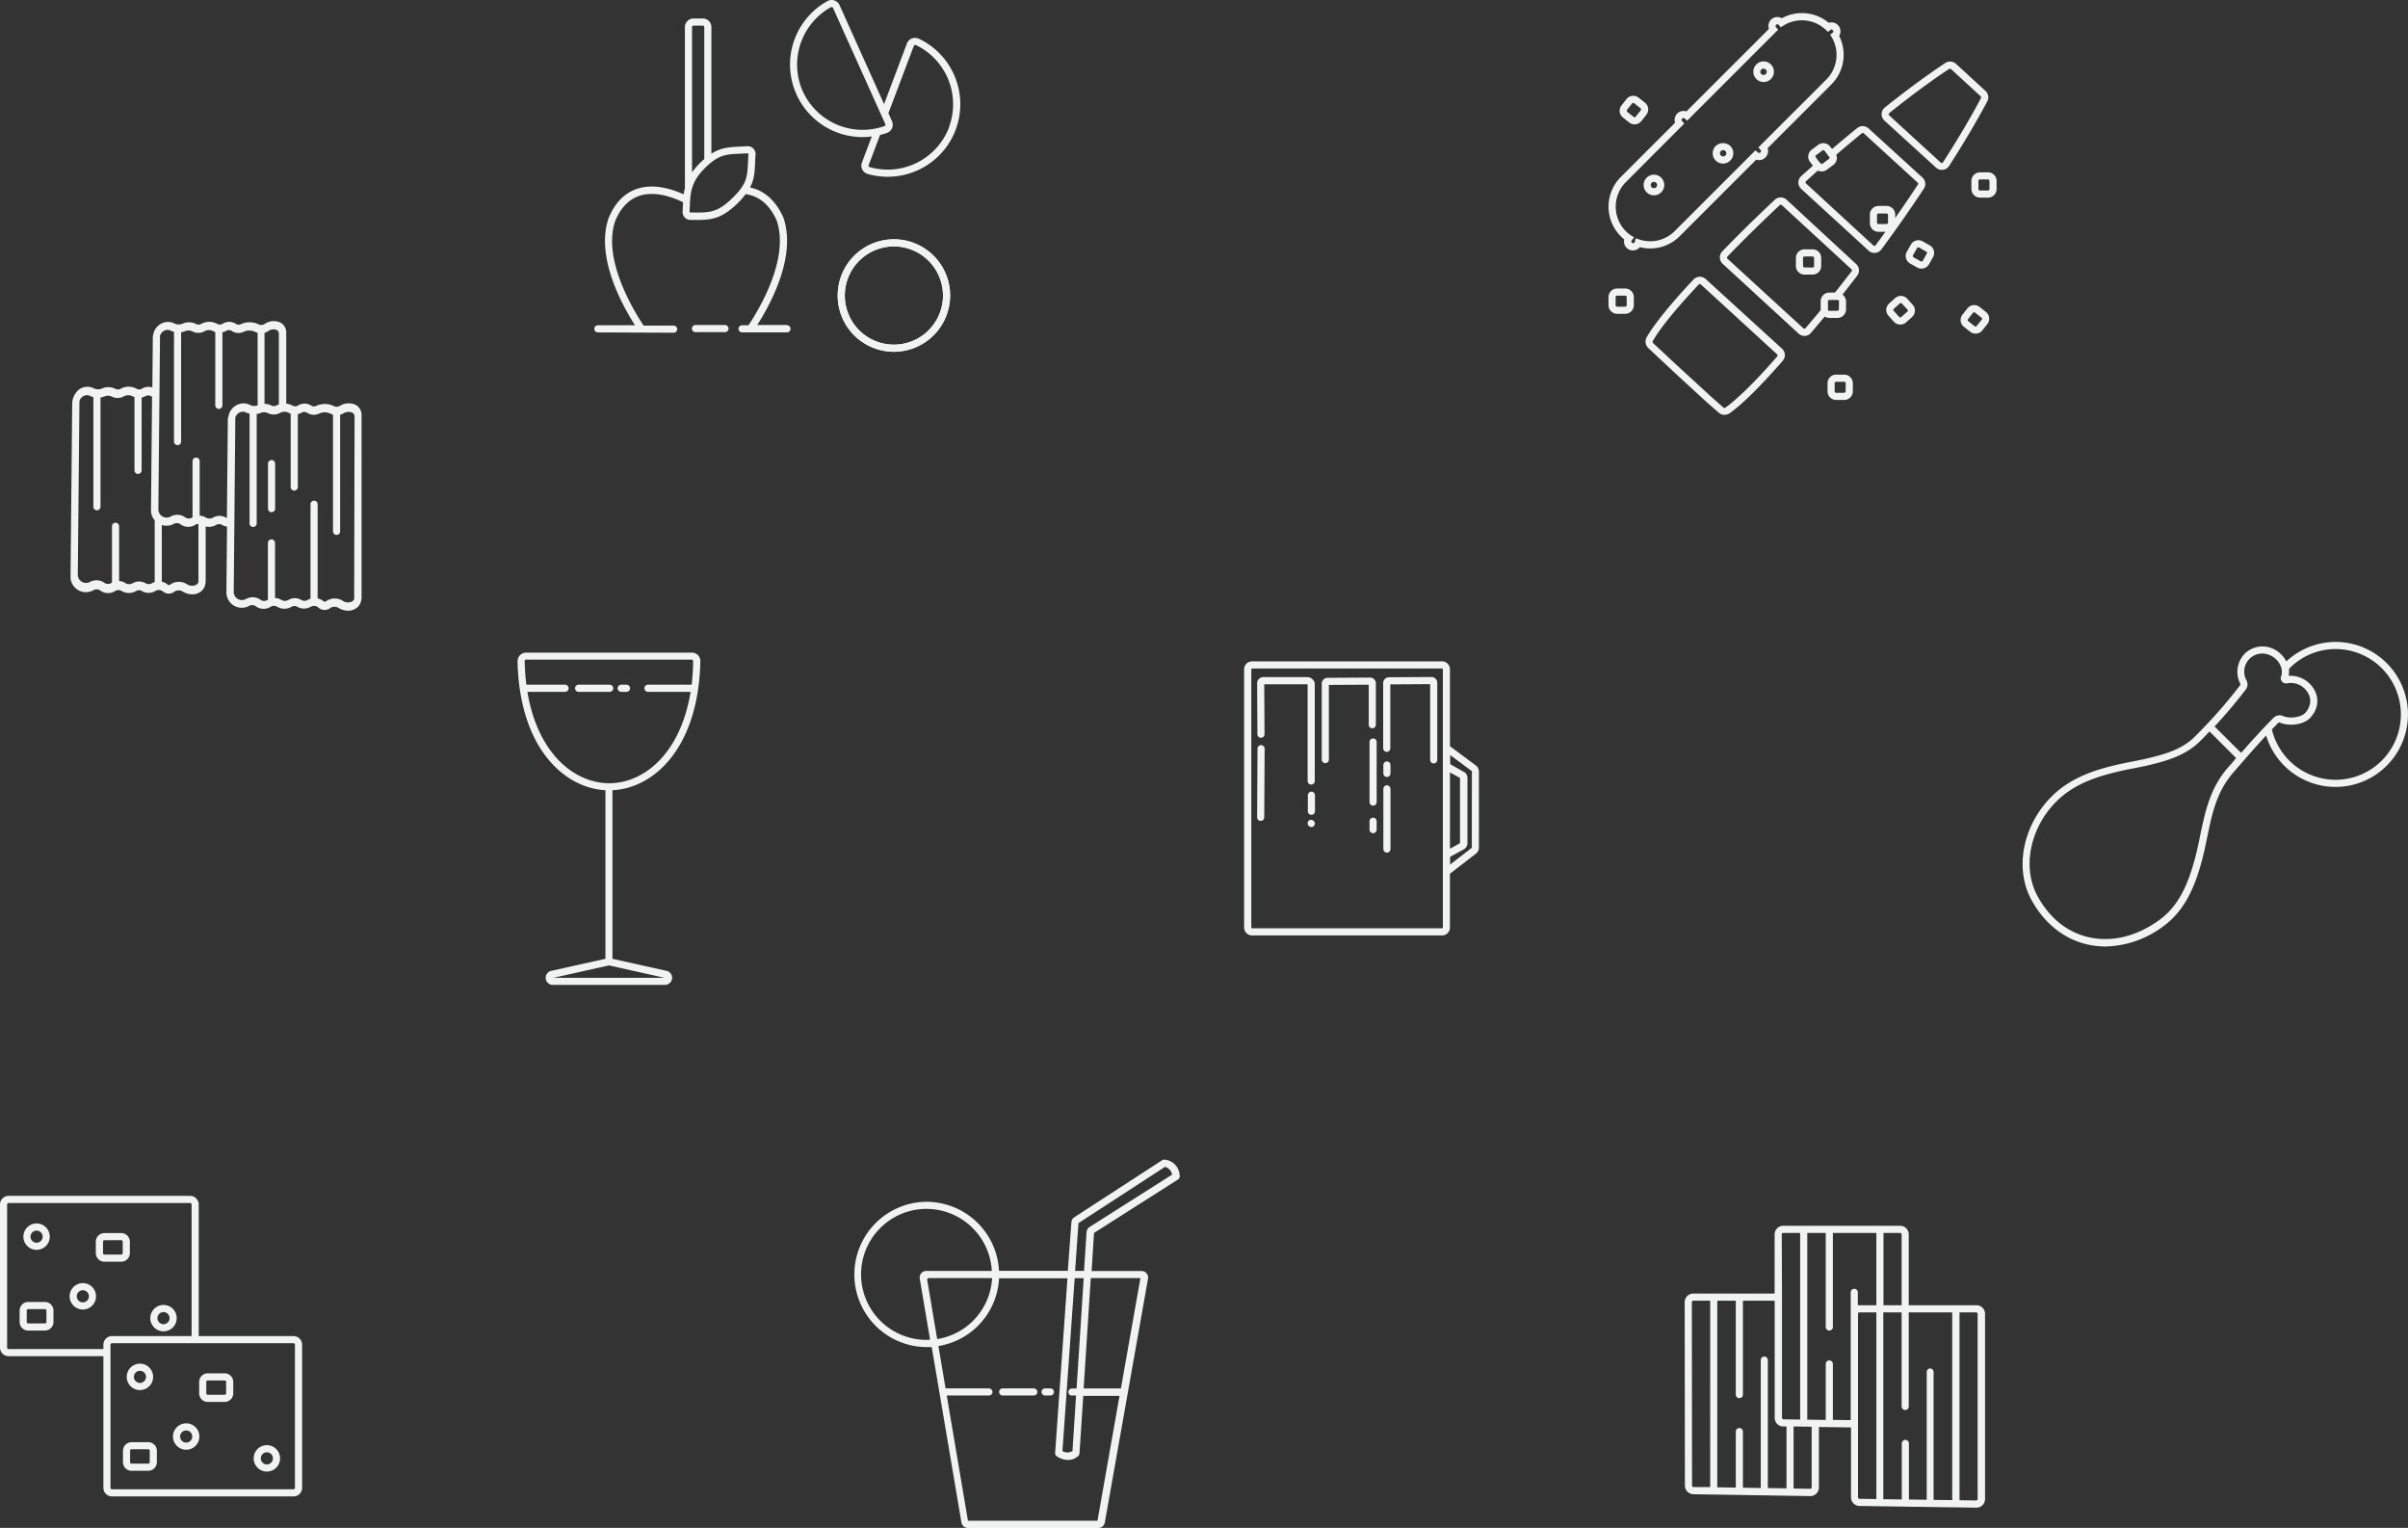 <svg xmlns="http://www.w3.org/2000/svg" viewBox="0 0 675.39 428.43"><rect x="0" y="0" width="675.39" height="428.43" fill="#333333" stroke="none"/><defs><style>.cls-1{fill:#f1f2f2;}</style></defs><title>bg</title><g id="Layer_2" data-name="Layer 2"><g id="Layer_16" data-name="Layer 16"><path class="cls-1" d="M34,353.8a2.42,2.42,0,0,0,2.42-2.42v-3.19A2.42,2.42,0,0,0,34,345.77H29.29a2.42,2.42,0,0,0-2.42,2.42v3.19a2.42,2.42,0,0,0,2.42,2.42Zm-5.1-2.42v-3.19a.42.42,0,0,1,.42-.42H34a.42.42,0,0,1,.42.42v3.19a.42.42,0,0,1-.42.42H29.29A.42.42,0,0,1,28.87,351.38Z"/><path class="cls-1" d="M12.6,365.08H7.92A2.42,2.42,0,0,0,5.5,367.5v3.19a2.42,2.42,0,0,0,2.42,2.42H12.6A2.42,2.42,0,0,0,15,370.69V367.5A2.42,2.42,0,0,0,12.6,365.08Zm.42,5.61a.42.42,0,0,1-.42.42H7.92a.42.42,0,0,1-.42-.42V367.5a.42.42,0,0,1,.42-.42H12.6a.42.42,0,0,1,.42.42Z"/><path class="cls-1" d="M10.26,350.47a3.7,3.7,0,1,0-3.7-3.7A3.7,3.7,0,0,0,10.26,350.47Zm0-5.4a1.7,1.7,0,1,1-1.7,1.7A1.7,1.7,0,0,1,10.26,345.07Z"/><path class="cls-1" d="M45.86,373.32a3.7,3.7,0,1,0-3.7-3.7A3.7,3.7,0,0,0,45.86,373.32Zm0-5.4a1.7,1.7,0,1,1-1.7,1.7A1.7,1.7,0,0,1,45.86,367.92Z"/><path class="cls-1" d="M23.23,359.8a3.7,3.7,0,1,0,3.7,3.7A3.7,3.7,0,0,0,23.23,359.8Zm0,5.4a1.7,1.7,0,1,1,1.7-1.7A1.7,1.7,0,0,1,23.23,365.2Z"/><path class="cls-1" d="M82.31,374.65H55.74v-36.9a2.42,2.42,0,0,0-2.42-2.42H2.42A2.42,2.42,0,0,0,0,337.75v40.12a2.42,2.42,0,0,0,2.42,2.42H29v36.9a2.42,2.42,0,0,0,2.42,2.42h50.9a2.42,2.42,0,0,0,2.42-2.42V377.07A2.42,2.42,0,0,0,82.31,374.65ZM2.42,378.29a.42.42,0,0,1-.42-.42V337.75a.42.42,0,0,1,.42-.42h50.9a.42.42,0,0,1,.42.42v36.9H31.41A2.42,2.42,0,0,0,29,377.07v1.22Zm80.31,38.9a.42.42,0,0,1-.42.42H31.41a.42.42,0,0,1-.42-.42V377.07a.42.42,0,0,1,.42-.42h50.9a.42.42,0,0,1,.42.42Z"/><path class="cls-1" d="M63,385.09H58.28a2.42,2.42,0,0,0-2.42,2.42v3.19a2.42,2.42,0,0,0,2.42,2.42H63a2.42,2.42,0,0,0,2.42-2.42v-3.19A2.42,2.42,0,0,0,63,385.09Zm.42,5.61a.42.42,0,0,1-.42.42H58.28a.42.42,0,0,1-.42-.42v-3.19a.42.42,0,0,1,.42-.42H63a.42.42,0,0,1,.42.42Z"/><path class="cls-1" d="M41.59,404.4H36.91a2.42,2.42,0,0,0-2.42,2.42V410a2.42,2.42,0,0,0,2.42,2.42h4.68A2.42,2.42,0,0,0,44,410v-3.19A2.42,2.42,0,0,0,41.59,404.4ZM42,410a.42.42,0,0,1-.42.42H36.91a.42.42,0,0,1-.42-.42v-3.19a.42.42,0,0,1,.42-.42h4.68a.42.42,0,0,1,.42.42Z"/><path class="cls-1" d="M39.25,389.79a3.7,3.7,0,1,0-3.7-3.7A3.7,3.7,0,0,0,39.25,389.79Zm0-5.4a1.7,1.7,0,1,1-1.7,1.7A1.7,1.7,0,0,1,39.25,384.39Z"/><path class="cls-1" d="M74.85,405.24a3.7,3.7,0,1,0,3.7,3.7A3.7,3.7,0,0,0,74.85,405.24Zm0,5.4a1.7,1.7,0,1,1,1.7-1.7A1.7,1.7,0,0,1,74.85,410.64Z"/><path class="cls-1" d="M52.22,399.12a3.7,3.7,0,1,0,3.7,3.7A3.7,3.7,0,0,0,52.22,399.12Zm0,5.4a1.7,1.7,0,1,1,1.7-1.7A1.7,1.7,0,0,1,52.22,404.52Z"/><path class="cls-1" d="M554.27,366H535.36V346.14a2.42,2.42,0,0,0-2.42-2.42H500.16a2.42,2.42,0,0,0-2.42,2.42l0,16.59H474.94a2.41,2.41,0,0,0-2.42,2.38l.06,51.42A2.43,2.43,0,0,0,475,419l32.75.52a2.42,2.42,0,0,0,2.42-2.42V400.14l9,.13,0,19.6a2.43,2.43,0,0,0,2.39,2.42l27,.39.11,0,.1,0,5.57.08a2.42,2.42,0,0,0,2.42-2.42V368.43A2.42,2.42,0,0,0,554.27,366Zm-12.86,17.71a1,1,0,0,0-1,1v35.77s0,0,0,.07l-5-.07V404.76a1,1,0,0,0-2,0v15.7l-5.19-.07V399.67a1,1,0,0,0,0-.25V368h5.14v26.38a1,1,0,0,0,2,0V368h12.19v52.65l-5.22-.07a1,1,0,0,0,0-.1V384.72A1,1,0,0,0,541.41,383.72Zm-28.33-2.24a1,1,0,0,0-1,1v15.69l-5.18-.07V345.72h5.18V372.1a1,1,0,0,0,2,0V345.72h12.2V366H521.5a2.4,2.4,0,0,0-.42,0v-3.61a1,1,0,1,0-2,0v35.78s0,0,0,.05l-5-.07V382.47A1,1,0,0,0,513.08,381.47Zm-18.23-1.08a1,1,0,0,0-1,1v35.77s0,.06,0,.09l-5-.08V401.43a1,1,0,1,0-2,0v15.71l-5.19-.08V364.73h5.19v26.33a1,1,0,1,0,2,0V364.73h8.91l0,32.85A2.43,2.43,0,0,0,500.2,400h.87v17.35l-5.23-.08a.92.92,0,0,0,0-.12V381.39A1,1,0,0,0,494.85,380.39Zm38.51-34.25V366h-5.08V345.72h4.66A.42.42,0,0,1,533.36,346.14Zm-33.62,0a.42.42,0,0,1,.42-.42h4.74v52.34l-4.68-.07a.42.42,0,0,1-.41-.42v-.5l0-34.34h0Zm-25.16,70.39-.06-51.39a.42.42,0,0,1,.42-.41h4.73V417L475,417A.42.42,0,0,1,474.58,416.53Zm33.55.52a.42.42,0,0,1-.12.3.42.42,0,0,1-.3.12l-4.65-.07V400l5.07.07Zm13,2.81,0-28.72,0-22.72a.42.42,0,0,1,.41-.42h4.74v52.35l-4.67-.07A.42.42,0,0,1,521.14,419.87Zm33.55.47a.42.42,0,0,1-.42.42l-4.66-.07V368h4.66a.42.42,0,0,1,.42.42Z"/><path class="cls-1" d="M186.78,272.2l-15-3.34V221.59c11.71-.57,24.16-11.95,24.65-36.18a2.4,2.4,0,0,0-.68-1.72A2.43,2.43,0,0,0,194,183H147.58a2.42,2.42,0,0,0-2.42,2.42v0c.52,24.14,12.93,35.52,24.65,36.17v47.26l-15,3.34a2,2,0,0,0-1,3.55,2,2,0,0,0,1.41.43H186.5a2,2,0,0,0,2-1.79A2,2,0,0,0,186.78,272.2ZM147.93,194h10.55a1,1,0,1,0,0-2H147.64a62.69,62.69,0,0,1-.48-6.61.42.42,0,0,1,.42-.42H194a.42.42,0,0,1,.41.42A62.89,62.89,0,0,1,194,192H181.75a1,1,0,1,0,0,2h11.95c-2.87,17.53-13.23,25.62-22.81,25.63h0C161.26,219.62,150.84,211.53,147.93,194Zm38.45,80.19H155.12l.11,0,15.58-3.48-.08-.37h0l.08.37,15.58,3.48.11,0Z"/><path class="cls-1" d="M172,193a1,1,0,0,0-1-1h-8.71a1,1,0,0,0,0,2H171A1,1,0,0,0,172,193Z"/><path class="cls-1" d="M174.23,194h1.49a1,1,0,0,0,0-2h-1.49a1,1,0,0,0,0,2Z"/><path class="cls-1" d="M326.65,325.17a1,1,0,0,0-.66.15l-24.66,16a1.86,1.86,0,0,0-.83,1.41l-1,13.62h-19.3A20.38,20.38,0,0,0,260,337h0a20.37,20.37,0,0,0,0,40.74h.05c.42,0,.85,0,1.28,0v0h0l8.33,49.18a1.85,1.85,0,0,0,1.83,1.54h36.57a1.85,1.85,0,0,0,1.82-1.53l12.11-68.35a1.85,1.85,0,0,0-1.82-2.18h-14l.68-10.67,23.57-15a1,1,0,0,0,.46-.82A4.66,4.66,0,0,0,326.65,325.17Zm-66.59,33.7a.42.42,0,0,1,.09-.33.42.42,0,0,1,.32-.15h17.79a18.3,18.3,0,0,1-15.4,17.1Zm-.18,16.85a18.37,18.37,0,0,1,0-36.74h0a18.39,18.39,0,0,1,18.3,17.41H259.8a1.85,1.85,0,0,0-1.83,2.17l.11.64s0,0,0,0l2.79,16.48Zm47.94,50.71H271.49l-5.95-35.11h11.83a1,1,0,0,0,0-2H265.21l-2-11.88a20.26,20.26,0,0,0,17-19H299.4l-3.46,49a1,1,0,0,0,.4.87,5.67,5.67,0,0,0,3.21,1.08,4.11,4.11,0,0,0,2.9-1.17,1,1,0,0,0,.31-.64c.06-.71.5-7.41,1.07-16.16H314Zm-7.17-35.11h1.16c-.5,7.76-.9,13.87-1,15.57a2.71,2.71,0,0,1-2.82,0l3.43-48.49h2.53c-.57,9-1.35,21-2,30.94h-1.29a1,1,0,0,0,0,2Zm19.22-32.94-5.48,30.95H303.94c.64-9.94,1.42-22,2-30.94ZM305.6,344.07a1.86,1.86,0,0,0-.85,1.44l-.7,10.87h-2.51l.95-13.41,24.25-15.76a2.66,2.66,0,0,1,2,2.17Z"/><path class="cls-1" d="M289.95,389.32h-8.72a1,1,0,0,0,0,2h8.72a1,1,0,0,0,0-2Z"/><path class="cls-1" d="M294.61,389.32h-1.48a1,1,0,0,0,0,2h1.48a1,1,0,0,0,0-2Z"/><path class="cls-1" d="M366.76,219a1,1,0,0,0,2,0V191.65l0-.06a2.14,2.14,0,0,0-.69-1.18,2.11,2.11,0,0,0-1.5-.54H354.36a1.74,1.74,0,0,0-1.77,1.66l.08,14.35a1,1,0,0,0,1,1h0a1,1,0,0,0,1-1l-.08-14h12a.18.18,0,0,1,.17.14Z"/><path class="cls-1" d="M353.7,208.94h0a1,1,0,0,0-1,1l-.11,19.25a1,1,0,0,0,1,1h0a1,1,0,0,0,1-1l.11-19.25A1,1,0,0,0,353.7,208.94Z"/><path class="cls-1" d="M384.9,204.22a1,1,0,0,0,1-1V191.54a1.63,1.63,0,0,0-1.75-1.54l-11.72.07a1.64,1.64,0,0,0-1.71,1.54V213a1,1,0,0,0,2,0V192.06L383.9,192v11.22A1,1,0,0,0,384.9,204.22Z"/><path class="cls-1" d="M385.12,207.06a1,1,0,0,0-1,1v16.86a1,1,0,1,0,2,0V208.06A1,1,0,0,0,385.12,207.06Z"/><path class="cls-1" d="M385.12,229.28a1,1,0,0,0-1,1v2.35a1,1,0,1,0,2,0v-2.35A1,1,0,0,0,385.12,229.28Z"/><path class="cls-1" d="M367.82,222a1,1,0,0,0-1,1l0,4.49a1,1,0,0,0,1,1h0a1,1,0,0,0,1-1l0-4.49A1,1,0,0,0,367.82,222Z"/><path class="cls-1" d="M368.27,230.07a.56.56,0,0,0-.17-.09.59.59,0,0,0-.19-.06,1,1,0,0,0-.58.06.87.87,0,0,0-.32.22.44.44,0,0,0-.12.15,1,1,0,0,0-.1.17,1.07,1.07,0,0,0,0,.19.63.63,0,0,0,0,.19,1,1,0,0,0,.29.71,1.21,1.21,0,0,0,.32.22,1.07,1.07,0,0,0,.39.07.61.61,0,0,0,.19,0l.19-.05a1,1,0,0,0,.17-.1.63.63,0,0,0,.15-.12,1,1,0,0,0,.3-.71,1,1,0,0,0-.3-.7A.66.66,0,0,0,368.27,230.07Z"/><path class="cls-1" d="M389,213.52a1,1,0,0,0-1,1v2.35a1,1,0,1,0,2,0v-2.35A1,1,0,0,0,389,213.52Z"/><path class="cls-1" d="M389,220.21a1,1,0,0,0-1,1v16.87a1,1,0,0,0,2,0V221.21A1,1,0,0,0,389,220.21Z"/><path class="cls-1" d="M414.15,214.8l-7.47-5.55V187.67a2.22,2.22,0,0,0-2.23-2.22H351.17a2.22,2.22,0,0,0-2.22,2.22v72.41a2.24,2.24,0,0,0,.65,1.57,2.2,2.2,0,0,0,1.57.66h53.28a2.22,2.22,0,0,0,2.22-2.22V245l7.4-5.71.11-.1a2.21,2.21,0,0,0,.62-1.54V216.38A2.24,2.24,0,0,0,414.15,214.8Zm-7.47,1.79,2.82,1.56a.24.24,0,0,1,0,.09v18.1a.23.23,0,0,1,0,.09L406.68,238Zm-2,43.5a.22.22,0,0,1-.22.22H351.18a.22.22,0,0,1-.15-.06.25.25,0,0,1-.07-.17v-72.4a.22.22,0,0,1,.22-.22h53.29a.22.22,0,0,1,.22.22v25.52h0v46.9Zm8.13-22.48a.22.22,0,0,1,0,.12l-6.09,4.69v-2.15l4-2.19.22-.17a2.24,2.24,0,0,0,.65-1.58v-18.1a2.24,2.24,0,0,0-.65-1.58l-4.19-2.36v-2.56l6.08,4.51a.23.23,0,0,1,0,.13Z"/><path class="cls-1" d="M401.38,189.84l-11.72.07a1.64,1.64,0,0,0-1.71,1.54v18.38a1,1,0,1,0,2,0V191.91l11.17-.07v21.24a1,1,0,0,0,2,0v-21.7A1.63,1.63,0,0,0,401.38,189.84Z"/><path class="cls-1" d="M99.87,113.59a4.64,4.64,0,0,0-4.59.25,1.79,1.79,0,0,1-1.7,0,5.77,5.77,0,0,0-4.93,0,1.37,1.37,0,0,1-1.35-.1,3.45,3.45,0,0,0-3.78,0,1.51,1.51,0,0,1-1.47,0,4.62,4.62,0,0,0-1.76-.55V93.31a3.13,3.13,0,0,0-1.65-2.86,4.5,4.5,0,0,0-4.53.47,1.8,1.8,0,0,1-1.66,0,5.77,5.77,0,0,0-4.93,0,1.36,1.36,0,0,1-1.35-.1,3.45,3.45,0,0,0-3.78,0,1.51,1.51,0,0,1-1.47,0,4.6,4.6,0,0,0-4.46,0,1.57,1.57,0,0,1-1.4.07,4.4,4.4,0,0,0-3.84-.14,2.83,2.83,0,0,1-2.22,0,4,4,0,0,0-4.08.17A4.27,4.27,0,0,0,43,93.71a4.15,4.15,0,0,0-.14,1.08l-.13,13.86a3.41,3.41,0,0,0-2.94.36,1.51,1.51,0,0,1-1.47,0,4.6,4.6,0,0,0-4.46,0,1.58,1.58,0,0,1-1.4.07,4.4,4.4,0,0,0-3.84-.14,2.84,2.84,0,0,1-2.22,0,4,4,0,0,0-4.08.17,5.19,5.19,0,0,0-2.07,4l-.46,48.33a4.31,4.31,0,0,0,6.1,4.22l.32-.16a1.82,1.82,0,0,1,1.81,0,3.7,3.7,0,0,0,4.31.21,1.67,1.67,0,0,1,1.77,0,4,4,0,0,0,4.1,0,1.54,1.54,0,0,1,1.55,0,3.77,3.77,0,0,0,3.86,0,1.83,1.83,0,0,1,2,.08,2.57,2.57,0,0,0,3.37.07,2.22,2.22,0,0,1,2.33.05,5.2,5.2,0,0,0,2.62.75,4,4,0,0,0,2-.52,3.26,3.26,0,0,0,1.68-2.55,3.12,3.12,0,0,0,.08-.67V147.62a4,4,0,0,0,3-.45,1.53,1.53,0,0,1,1.54,0,3.75,3.75,0,0,0,1.45.5l-.18,18.41h0a4.31,4.31,0,0,0,6,4l.32-.16a1.82,1.82,0,0,1,1.81,0,3.7,3.7,0,0,0,4.31.21,1.67,1.67,0,0,1,1.77,0,4,4,0,0,0,4.1,0,1.54,1.54,0,0,1,1.55,0,3.77,3.77,0,0,0,3.83,0,1.86,1.86,0,0,1,2.13.25,2.57,2.57,0,0,0,3.37.07,2.23,2.23,0,0,1,2.33.05,5.2,5.2,0,0,0,2.62.75,4,4,0,0,0,2-.52,3.28,3.28,0,0,0,1.67-2.43,3.12,3.12,0,0,0,.1-.76v-51.1A3.21,3.21,0,0,0,99.87,113.59ZM75,93l.09-.06a2.59,2.59,0,0,1,2.52-.42,1.17,1.17,0,0,1,.61,1.12V113.4a4.69,4.69,0,0,0-.63.28,1.58,1.58,0,0,1-1.4.07,4.47,4.47,0,0,0-2-.51V93.33A3.76,3.76,0,0,0,75,93ZM42.63,163.54a1.78,1.78,0,0,1-1.82,0,3.54,3.54,0,0,0-3.59,0,2,2,0,0,1-2,0,3.63,3.63,0,0,0-1.81-.63V147.57a1,1,0,1,0-2,0v15.8l-.19.1a1.71,1.71,0,0,1-2-.09l-.08-.06a3.85,3.85,0,0,0-3.83-.18l-.24.12a2.31,2.31,0,0,1-3.25-2.18l.46-48.39a2.14,2.14,0,0,1,0-.22,2.27,2.27,0,0,1,1-1.32,2,2,0,0,1,2.1-.07,4.8,4.8,0,0,0,.81.28v30.73a1,1,0,0,0,2,0V111.46a5,5,0,0,0,1.09-.29,2.46,2.46,0,0,1,2.17.09,3.6,3.6,0,0,0,3.26-.11,2.61,2.61,0,0,1,2.52,0,3.41,3.41,0,0,0,.49.22V131.9a1,1,0,0,0,2,0V111.49a3.7,3.7,0,0,0,1-.38,1.48,1.48,0,0,1,1.63,0,2.71,2.71,0,0,0,.3.15l-.3,31.88h0a4.29,4.29,0,0,0,.32,1.61,4.23,4.23,0,0,0,.72,1.15V163.2A3.9,3.9,0,0,0,42.63,163.54ZM55,164a2.62,2.62,0,0,1-2.6-.2,4.22,4.22,0,0,0-4.5,0l-.14.11a.58.58,0,0,1-.81-.05,3.87,3.87,0,0,0-1.57-.74V147.22a4.39,4.39,0,0,0,3-.13l.32-.16a1.82,1.82,0,0,1,1.81,0,3.7,3.7,0,0,0,4.31.21,1.63,1.63,0,0,1,.84-.24v16.32A1.34,1.34,0,0,1,55,164Zm9-47.14a4.12,4.12,0,0,0-.1.9l-.26,27.51a1.72,1.72,0,0,1-.28-.13,3.54,3.54,0,0,0-3.59,0,2,2,0,0,1-2,0,3.63,3.63,0,0,0-1.77-.54V129.31a1,1,0,0,0-2,0v15.75l-.12.07a1.75,1.75,0,0,1-2.07-.15,3.81,3.81,0,0,0-3.91-.16l-.24.12a2.31,2.31,0,0,1-3.24-2.14l.46-48.38a2.18,2.18,0,0,1,0-.3,2.29,2.29,0,0,1,1-1.28,2,2,0,0,1,2.1-.07,4.78,4.78,0,0,0,.82.28v30.77a1,1,0,1,0,2,0V93.16a5,5,0,0,0,1.09-.29A2.47,2.47,0,0,1,54.1,93a3.6,3.6,0,0,0,3.26-.11,2.6,2.6,0,0,1,2.52,0,3.41,3.41,0,0,0,.5.22v20.56a1,1,0,0,0,2,0V93.19a3.71,3.71,0,0,0,1-.38,1.49,1.49,0,0,1,1.64,0,3.37,3.37,0,0,0,3.32.23,3.75,3.75,0,0,1,3.18,0,3.76,3.76,0,0,0,.74.28v20.35a2.82,2.82,0,0,1-2.09-.08,4,4,0,0,0-4.08.17A4.28,4.28,0,0,0,64.08,116.82Zm35.34,51.1v0a1.35,1.35,0,0,1-.62.71,2.62,2.62,0,0,1-2.6-.2,4.22,4.22,0,0,0-4.5,0l-.14.11a.58.58,0,0,1-.81-.05,3.87,3.87,0,0,0-1.58-.74V141.4a1,1,0,0,0-2,0v26.48a3.89,3.89,0,0,0-.77.34,1.78,1.78,0,0,1-1.82,0,3.55,3.55,0,0,0-3.59,0,2,2,0,0,1-2,0,3.63,3.63,0,0,0-1.77-.54V152.25a1,1,0,0,0-2,0v15.92l-.12.07a1.75,1.75,0,0,1-2.07-.15,3.81,3.81,0,0,0-3.91-.15l-.24.12a2.31,2.31,0,0,1-3.05-1.17,2.32,2.32,0,0,1-.19-1.09L66,117.37a2.17,2.17,0,0,1,0-.3,2.29,2.29,0,0,1,1-1.28,2,2,0,0,1,2.1-.07A4.78,4.78,0,0,0,70,116v30.77a1,1,0,0,0,2,0V116.1a5,5,0,0,0,1.08-.29,2.47,2.47,0,0,1,2.17.09,3.6,3.6,0,0,0,3.26-.11,2.6,2.6,0,0,1,2.52,0,3.41,3.41,0,0,0,.5.22v20.56a1,1,0,0,0,2,0V116.13a3.71,3.71,0,0,0,1-.38,1.48,1.48,0,0,1,1.63,0,3.37,3.37,0,0,0,3.32.23,3.75,3.75,0,0,1,3.18,0,3.73,3.73,0,0,0,.74.28V149a1,1,0,0,0,2,0v-32.7a3.93,3.93,0,0,0,.82-.32,2.73,2.73,0,0,1,2.62-.26,1.21,1.21,0,0,1,.61,1.14Z"/><path class="cls-1" d="M76.17,129a1,1,0,0,0-1,1v12.62a1,1,0,0,0,2,0V130A1,1,0,0,0,76.17,129Z"/><g id="Lemon"><path class="cls-1" d="M250.72,98.64a15.77,15.77,0,1,1,15.77-15.77A15.79,15.79,0,0,1,250.72,98.64Zm0-29.54a13.77,13.77,0,1,0,13.77,13.77A13.79,13.79,0,0,0,250.72,69.1Z"/><path class="cls-1" d="M250.72,98.64a15.77,15.77,0,1,1,15.77-15.77A15.79,15.79,0,0,1,250.72,98.64Zm0-29.54a13.77,13.77,0,1,0,13.77,13.77A13.79,13.79,0,0,0,250.72,69.1Z"/></g><path class="cls-1" d="M257.68,10.86A2.43,2.43,0,0,0,254.45,12l-.08.19-6.41,17L235.47,1.43A2.43,2.43,0,0,0,232.24.22l-.17.09A20.34,20.34,0,0,0,242,38.44a20.13,20.13,0,0,0,2.52-.18l-2.77,7.32a2.43,2.43,0,0,0,1.41,3.13l.18.06a20.06,20.06,0,0,0,5.58.79,20.33,20.33,0,0,0,8.76-38.72Zm-32.5,14.79h0A18.43,18.43,0,0,1,233.07,2a.42.42,0,0,1,.18,0,.43.43,0,0,1,.15,0,.42.42,0,0,1,.24.22l14.68,32.59a.43.43,0,0,1-.26.55A18.42,18.42,0,0,1,225.19,25.65Zm41,10.08h0a18.43,18.43,0,0,1-22.28,11.12.43.43,0,0,1-.25-.56l3.2-8.45a20.06,20.06,0,0,0,1.94-.57,2.44,2.44,0,0,0,1.46-3.12l-.07-.16-1-2.26,7.13-18.86a.43.43,0,0,1,.39-.24.43.43,0,0,1,.19,0A18.42,18.42,0,0,1,266.14,35.73Z"/><path class="cls-1" d="M220.76,91.14h-8.38c3.6-5.6,11.13-19.24,7.33-30.16-2-4.44-4.91-7.22-8.71-8.26l-.64-.15c1.2-2.23,1.3-4.21,1.43-6.87,0-.72.07-1.49.13-2.34a2.1,2.1,0,0,0,0-.3,2.21,2.21,0,0,0-.75-1.52,2.18,2.18,0,0,0-1.61-.54l-1.92.1c-3.07.14-5.39.26-8.11,2V7.6a2.42,2.42,0,0,0-2.42-2.42h-2.59A2.42,2.42,0,0,0,192.1,7.6V52.76a15.86,15.86,0,0,0-.34,1.74c-3.29-1.5-8.12-3-12.64-1.69-3.7,1.07-6.52,3.83-8.39,8.26-3.82,10.86,3.82,24.6,7.38,30.14l-10.42,0h0a1,1,0,0,0,0,2l21.25.09h0a1,1,0,0,0,0-2l-8.42,0c-2.87-4.3-11.67-18.78-7.93-29.43,1.6-3.79,4-6.16,7.08-7.06,4.2-1.22,8.91.45,11.9,1.9,0,.38,0,.75-.05,1.13s0,1-.07,1.58a2.21,2.21,0,0,0,2.18,2.25h.11l1.82,0c4.31,0,7.14-.49,11.59-4.94a23.55,23.55,0,0,0,2-2.28,10.29,10.29,0,0,1,1.3.26c3.18.87,5.67,3.28,7.37,7.06,3.72,10.7-4.93,25-7.87,29.43h-1.81a1,1,0,0,0,0,2h12.59a1,1,0,0,0,0-2ZM194.1,7.6a.42.42,0,0,1,.42-.42h2.59a.42.42,0,0,1,.42.42v37c-.41.36-.84.75-1.28,1.19a18.18,18.18,0,0,0-2.15,2.57Zm15.69,38c-.19,3.91-.28,5.87-4.06,9.64-4.45,4.45-6.65,4.42-12,4.34h-.11a.21.21,0,0,1-.21-.19c0-.52.05-1,.07-1.55.15-3.63.28-6.76,4.15-10.63s6-3.94,10.07-4.12l2-.1h0a.21.21,0,0,1,.14.05.23.23,0,0,1,.08.17C209.87,44.08,209.83,44.87,209.8,45.6Z"/><path class="cls-1" d="M203.34,91.14h-8.27a1,1,0,0,0,0,2h8.27a1,1,0,0,0,0-2Z"/><path class="cls-1" d="M655.06,180a20.36,20.36,0,0,0-13.79,5.46,7.87,7.87,0,0,0-2.22-2.63,7.2,7.2,0,0,0-9.27.28,7.36,7.36,0,0,0-1.44,8.62.42.42,0,0,1-.06.44,138.49,138.49,0,0,1-12.21,13.92c-3.75,4-8.63,5.36-14.16,6.66-1.22.29-2.48.53-3.7.77-.93.18-1.86.36-2.79.56-6.94,1.51-14.84,3.66-20.77,10.08-7.48,8.09-9.5,19.65-4.91,28.11,3.6,6.63,9.19,11.09,15.75,12.57a22.77,22.77,0,0,0,5,.56,27.91,27.91,0,0,0,16.36-5.73c6.29-4.6,8.93-11.73,10.67-18.1.62-2.27,1.1-4.59,1.56-6.83,1.36-6.63,2.65-12.9,7.52-18.35l.91-1.06c2-2.27,4.89-5.66,8.09-9.08A20.33,20.33,0,1,0,655.06,180ZM626,214l-.9,1c-5.22,5.84-6.62,12.67-8,19.27-.45,2.21-.92,4.49-1.53,6.7-1.74,6.34-4.14,12.79-9.92,17-6.28,4.58-13.3,6.3-19.76,4.84-6.07-1.37-11.06-5.37-14.43-11.57-4.18-7.72-2.28-18.32,4.63-25.79,5.54-6,13.09-8,19.73-9.48.91-.2,1.83-.37,2.74-.55,1.24-.24,2.53-.49,3.79-.78,5.64-1.33,11-2.89,15.13-7.21.76-.76,1.5-1.54,2.25-2.32l7.45,7.45Zm-4.87-10.29c3.08-3.3,6-6.76,8.73-10.32a2.43,2.43,0,0,0,.27-2.55,5.06,5.06,0,0,1,4.42-7.58,5.61,5.61,0,0,1,3.29,1.15,5.54,5.54,0,0,1,2.08,3.06c0,.13,0,.25.07.38s0,.2,0,.3,0,.18,0,.27a3.26,3.26,0,0,1,0,.4c0,.07,0,.13,0,.2a3,3,0,0,1-.18.58h0a1.49,1.49,0,0,0,1.76,2,5.46,5.46,0,0,1,5.66,2.56,4.3,4.3,0,0,1,.61,3.41,5.18,5.18,0,0,1-1,2c-1.08,1.63-4.61,2.05-6.58,1.18a2.36,2.36,0,0,0-2.59.54c-3.27,3.27-6.52,6.9-9.08,9.82Zm33.93,14.95a18.39,18.39,0,0,1-17.85-14.12q.89-.93,1.8-1.84a.37.37,0,0,1,.38-.1c2.72,1.21,7.35.62,9-1.83a6.9,6.9,0,0,0,1.41-2.79,6.32,6.32,0,0,0-.89-4.89,7.65,7.65,0,0,0-7-3.58,5.13,5.13,0,0,0,.11-.9c0-.13,0-.26,0-.39s0-.37,0-.56,0-.08,0-.11A18.12,18.12,0,0,1,655.06,182a18.33,18.33,0,0,1,0,36.66Z"/><path class="cls-1" d="M483.31,45.87a2.89,2.89,0,0,0,2-4.93,3,3,0,0,0-4.09,0,2.89,2.89,0,0,0,2,4.93Zm-.63-3.52h0a.89.89,0,0,1,1.26,0,.89.89,0,0,1,0,1.26.91.91,0,0,1-1.26,0,.89.89,0,0,1,0-1.26Z"/><path class="cls-1" d="M461.85,49.84h0a2.89,2.89,0,1,0,4.09,0A2.87,2.87,0,0,0,461.85,49.84Zm2.67,2.67a.89.89,0,1,1,.26-.63A.89.89,0,0,1,464.52,52.51Z"/><path class="cls-1" d="M494.61,23a2.89,2.89,0,1,0-2-4.93h0a2.89,2.89,0,0,0,2,4.93ZM494,19.51a.89.89,0,1,1-.26.63A.89.89,0,0,1,494,19.51Z"/><path class="cls-1" d="M471.12,66.23l21.47-21.47a2.54,2.54,0,0,0,1,.13A2.49,2.49,0,0,0,495.3,44a2.53,2.53,0,0,0,.48-2.45l17.91-17.9a11.78,11.78,0,0,0,2.16-13.58,2.5,2.5,0,0,0-2.92-3.67,11.76,11.76,0,0,0-13.17-1.29,2.5,2.5,0,0,0-3.61,3L473,31.24a2.51,2.51,0,0,0-3.18,3.18L454.56,49.67a11.78,11.78,0,0,0,0,16.56,11.64,11.64,0,0,0,1,.92,2.51,2.51,0,0,0,.66,2.34h0a2.52,2.52,0,0,0,3.55,0l.16-.19A11.68,11.68,0,0,0,471.12,66.23Zm-11.32.93-1-.33-.27,1a.49.49,0,0,1-.12.21.51.51,0,0,1-.72,0,.5.5,0,0,1,0-.66l.64-.84L457.4,66A9.59,9.59,0,0,1,456,64.82a9.77,9.77,0,0,1,0-13.74l16.4-16.43-.61-.7a.51.51,0,0,1,.72-.72l.7.61L498.72,8.33l-.59-.7a.5.5,0,0,1,.06-.71.5.5,0,0,1,.71.06l.56.67.74-.46a9.76,9.76,0,0,1,11.88,1.16l.63.59.68-.54a.5.5,0,0,1,.71.08.5.5,0,0,1-.08.7l-.68.54.44.75a9.77,9.77,0,0,1-1.5,11.79L493.18,41.34l.61.7a.51.51,0,0,1,0,.67.51.51,0,0,1-.35.17.5.5,0,0,1-.37-.12l-.7-.61L469.71,64.81A9.7,9.7,0,0,1,459.8,67.16Z"/><path class="cls-1" d="M556.88,25.49l-8.27-7.59a2.43,2.43,0,0,0-3-.24c-5.21,3.46-10.91,7.66-16.95,12.48a2.42,2.42,0,0,0-.38,3.4,2.47,2.47,0,0,0,.26.28L543,47a2.42,2.42,0,0,0,3.42-.14,2.35,2.35,0,0,0,.26-.34c4.23-6.56,7.84-12.68,10.75-18.18A2.42,2.42,0,0,0,556.88,25.49Zm-1.26,2c-2.87,5.45-6.46,11.51-10.7,18.09a.42.42,0,0,1-.6,0l-14.5-13.28a.42.42,0,0,1,.07-.59c6-4.79,11.65-9,16.81-12.38h0a.42.42,0,0,1,.24-.07.44.44,0,0,1,.3.13l8.28,7.6A.42.42,0,0,1,555.62,27.46Z"/><path class="cls-1" d="M478.4,78.23a2.44,2.44,0,0,0-3.4.14c-6.41,6.81-11.1,12.6-13.2,16.3l0,0a2.49,2.49,0,0,0,.49,2.91c2.12,2,3.78,3.53,5.14,4.8l2.6,2.43,8.64,7.94,3.44,3a2.46,2.46,0,0,0,1.58.57,2.58,2.58,0,0,0,1.39-.41c3.54-2.49,8.7-7.59,14.93-14.73a2.44,2.44,0,0,0-.19-3.4Zm20.09,21.69c-6,6.92-11.22,12-14.54,14.38a.48.48,0,0,1-.55,0l-3.4-3-8.62-7.92L468.79,101c-1.36-1.28-3-2.84-5.13-4.79a.49.49,0,0,1-.1-.55c2-3.57,6.62-9.21,12.9-15.89a.43.43,0,0,1,.6,0l21.4,19.61A.43.43,0,0,1,498.49,99.92Z"/><path class="cls-1" d="M501.1,56h0a2.42,2.42,0,0,0-3.29,0c-5.92,5.57-10.75,10.32-14.76,14.51a2.39,2.39,0,0,0-.67,1.72,2.44,2.44,0,0,0,.79,1.74l21.31,19.59a2.42,2.42,0,0,0,1.63.63,2.34,2.34,0,0,0,1.74-.76l.1-.11c1.23-1.42,2.53-3,3.85-4.55a2.4,2.4,0,0,0,1.3.38h2.26a2.42,2.42,0,0,0,2.42-2.42V84.52a2.41,2.41,0,0,0-1-1.91q2-2.56,4.13-5.31a2.42,2.42,0,0,0-.29-3.25Zm14.66,30.74a.42.42,0,0,1-.42.42h-2.26a.42.42,0,0,1-.38-.25v0a.41.41,0,0,1,0-.15V84.52a.42.42,0,0,1,.42-.42h2.26a.42.42,0,0,1,.42.42Zm3.59-10.7c-1.6,2.09-3.17,4.11-4.69,6h-1.58a2.42,2.42,0,0,0-2.42,2.42v2.26a2.35,2.35,0,0,0,0,.25c-1.48,1.79-2.92,3.5-4.29,5.08h0a.41.41,0,0,1-.57,0L484.5,72.53a.41.41,0,0,1,0-.58c4-4.17,8.8-8.9,14.68-14.43a.43.43,0,0,1,.58,0l19.55,18A.43.43,0,0,1,519.35,76.08Z"/><path class="cls-1" d="M539.19,49.77,524.08,36a2.43,2.43,0,0,0-3.17-.1c-2.29,1.85-4.67,3.84-7.07,5.89l-.5-.67a2.42,2.42,0,0,0-3.39-.49l-1.81,1.35a2.42,2.42,0,0,0-.49,3.39l.82,1.1c-1.1,1-2.19,1.94-3.27,2.92a2.42,2.42,0,0,0-.17,3.41l.16.16L524.1,70.28a2.4,2.4,0,0,0,1.63.64h.11a2.4,2.4,0,0,0,1.68-.78l.16-.2c4.22-5.7,8.22-11.44,11.9-17A2.41,2.41,0,0,0,539.19,49.77Zm-29.85-6.23,1.81-1.35a.42.42,0,0,1,.59.08l1.35,1.81a.41.41,0,0,1,.07.2.41.41,0,0,1-.16.25L511.2,45.9a.41.41,0,0,1-.55-.07l-.66-.74h0l-.72-1A.42.42,0,0,1,509.34,43.55Zm17.12,16.74a.42.42,0,0,1,.42-.42h2.26a.42.42,0,0,1,.41.37v2.17a.42.42,0,0,1-.42.42h-2.26a.42.42,0,0,1-.41-.37Zm11.44-8.5q-3,4.62-6.34,9.34v-.84s0-.07,0-.11v0a2.42,2.42,0,0,0-2.42-2.42h-2.26a2.42,2.42,0,0,0-2.42,2.42v2.26s0,.06,0,.1v0A2.42,2.42,0,0,0,526.88,65h1.94q-1.37,1.9-2.78,3.81a.42.42,0,0,1-.29.14.43.43,0,0,1-.3-.11L506.53,51.42a.42.42,0,0,1,0-.59q1.64-1.49,3.32-3a2.44,2.44,0,0,0,1.08.25,2.41,2.41,0,0,0,1.45-.48l1.81-1.35a2.41,2.41,0,0,0,1-1.78s0,0,0,0a2.37,2.37,0,0,0,0-.24,2.41,2.41,0,0,0-.15-.85c2.43-2.08,4.83-4.08,7.15-6a.42.42,0,0,1,.55,0l15.11,13.82h0A.42.42,0,0,1,537.91,51.79Z"/><path class="cls-1" d="M534.95,83.78a2.4,2.4,0,0,0-1.67-.8,2.43,2.43,0,0,0-1.75.62l-1.68,1.51a2.42,2.42,0,0,0-.18,3.42l1.51,1.68a2.4,2.4,0,0,0,1.67.8H533a2.4,2.4,0,0,0,1.62-.62l1.68-1.51a2.42,2.42,0,0,0,.17-3.42Zm0,3.61-1.68,1.51a.41.41,0,0,1-.3.11.42.42,0,0,1-.29-.14l-1.51-1.68a.42.42,0,0,1,0-.59l1.68-1.51a.42.42,0,0,1,.28-.11h0a.42.42,0,0,1,.29.14L535,86.8a.42.42,0,0,1,0,.59Z"/><path class="cls-1" d="M557,87.47l-1.77-1.4a2.42,2.42,0,0,0-3.4.39l-1.4,1.77a2.42,2.42,0,0,0,.39,3.4l1.77,1.4a2.4,2.4,0,0,0,1.5.52l.28,0a2.4,2.4,0,0,0,1.62-.9l1.41-1.77A2.42,2.42,0,0,0,557,87.47Zm-1.17,2.16-1.41,1.77a.42.42,0,0,1-.59.07l-1.77-1.4a.42.42,0,0,1-.07-.59l1.4-1.77a.42.42,0,0,1,.28-.16h0a.42.42,0,0,1,.26.09l1.77,1.4A.42.42,0,0,1,555.86,89.63Z"/><path class="cls-1" d="M455.19,32.95l1.77,1.4a2.42,2.42,0,0,0,3.4-.39l1.4-1.77a2.42,2.42,0,0,0-.39-3.4l-1.77-1.4h0a2.42,2.42,0,0,0-3.4.39l-1.4,1.77a2.42,2.42,0,0,0,.39,3.4Zm1.17-2.16,1.4-1.77a.42.42,0,0,1,.59-.07l1.77,1.4a.42.42,0,0,1,.07.59l-1.4,1.77a.42.42,0,0,1-.59.07l-1.77-1.4a.42.42,0,0,1-.07-.59Z"/><path class="cls-1" d="M508.39,69.91h-2.26a2.42,2.42,0,0,0-2.42,2.42v2.26A2.42,2.42,0,0,0,506.13,77h2.26a2.42,2.42,0,0,0,2.42-2.42V72.33A2.42,2.42,0,0,0,508.39,69.91ZM506.13,75a.42.42,0,0,1-.42-.42V72.33a.42.42,0,0,1,.42-.42h2.26a.42.42,0,0,1,.42.42v2.26a.42.42,0,0,1-.42.42Z"/><path class="cls-1" d="M541.27,68.81l-2-1.13a2.43,2.43,0,0,0-3.31.89l-1.13,2a2.43,2.43,0,0,0,.89,3.31l2,1.13a2.43,2.43,0,0,0,3.31-.89l1.13-2A2.43,2.43,0,0,0,541.27,68.81Zm-.84,2.31-1.13,2a.42.42,0,0,1-.58.16l-2-1.13a.43.43,0,0,1-.16-.58l1.13-2a.42.42,0,0,1,.37-.21.42.42,0,0,1,.21.06l2,1.13A.43.43,0,0,1,540.43,71.12Z"/><path class="cls-1" d="M455.83,80.9h-2.26a2.42,2.42,0,0,0-2.42,2.42v2.26A2.42,2.42,0,0,0,453.57,88h2.26a2.42,2.42,0,0,0,2.42-2.42V83.32A2.42,2.42,0,0,0,455.83,80.9Zm.42,4.68a.42.42,0,0,1-.42.42h-2.26a.42.42,0,0,1-.42-.42V83.32a.42.42,0,0,1,.42-.42h2.26a.42.42,0,0,1,.42.42Z"/><path class="cls-1" d="M517.23,105.05H515a2.42,2.42,0,0,0-2.42,2.42v2.26a2.42,2.42,0,0,0,2.42,2.42h2.26a2.42,2.42,0,0,0,2.42-2.42v-2.26A2.42,2.42,0,0,0,517.23,105.05Zm.42,4.68a.42.42,0,0,1-.42.42H515a.42.42,0,0,1-.42-.42v-2.26a.42.42,0,0,1,.42-.42h2.26a.42.42,0,0,1,.42.42Z"/><path class="cls-1" d="M557.62,48.32h-2.26a2.42,2.42,0,0,0-2.42,2.42V53a2.42,2.42,0,0,0,2.42,2.42h2.26A2.42,2.42,0,0,0,560,53V50.74A2.42,2.42,0,0,0,557.62,48.32ZM558,53a.42.42,0,0,1-.42.42h-2.26a.42.42,0,0,1-.42-.42V50.74a.42.42,0,0,1,.42-.42h2.26a.42.42,0,0,1,.42.42Z"/></g></g></svg>